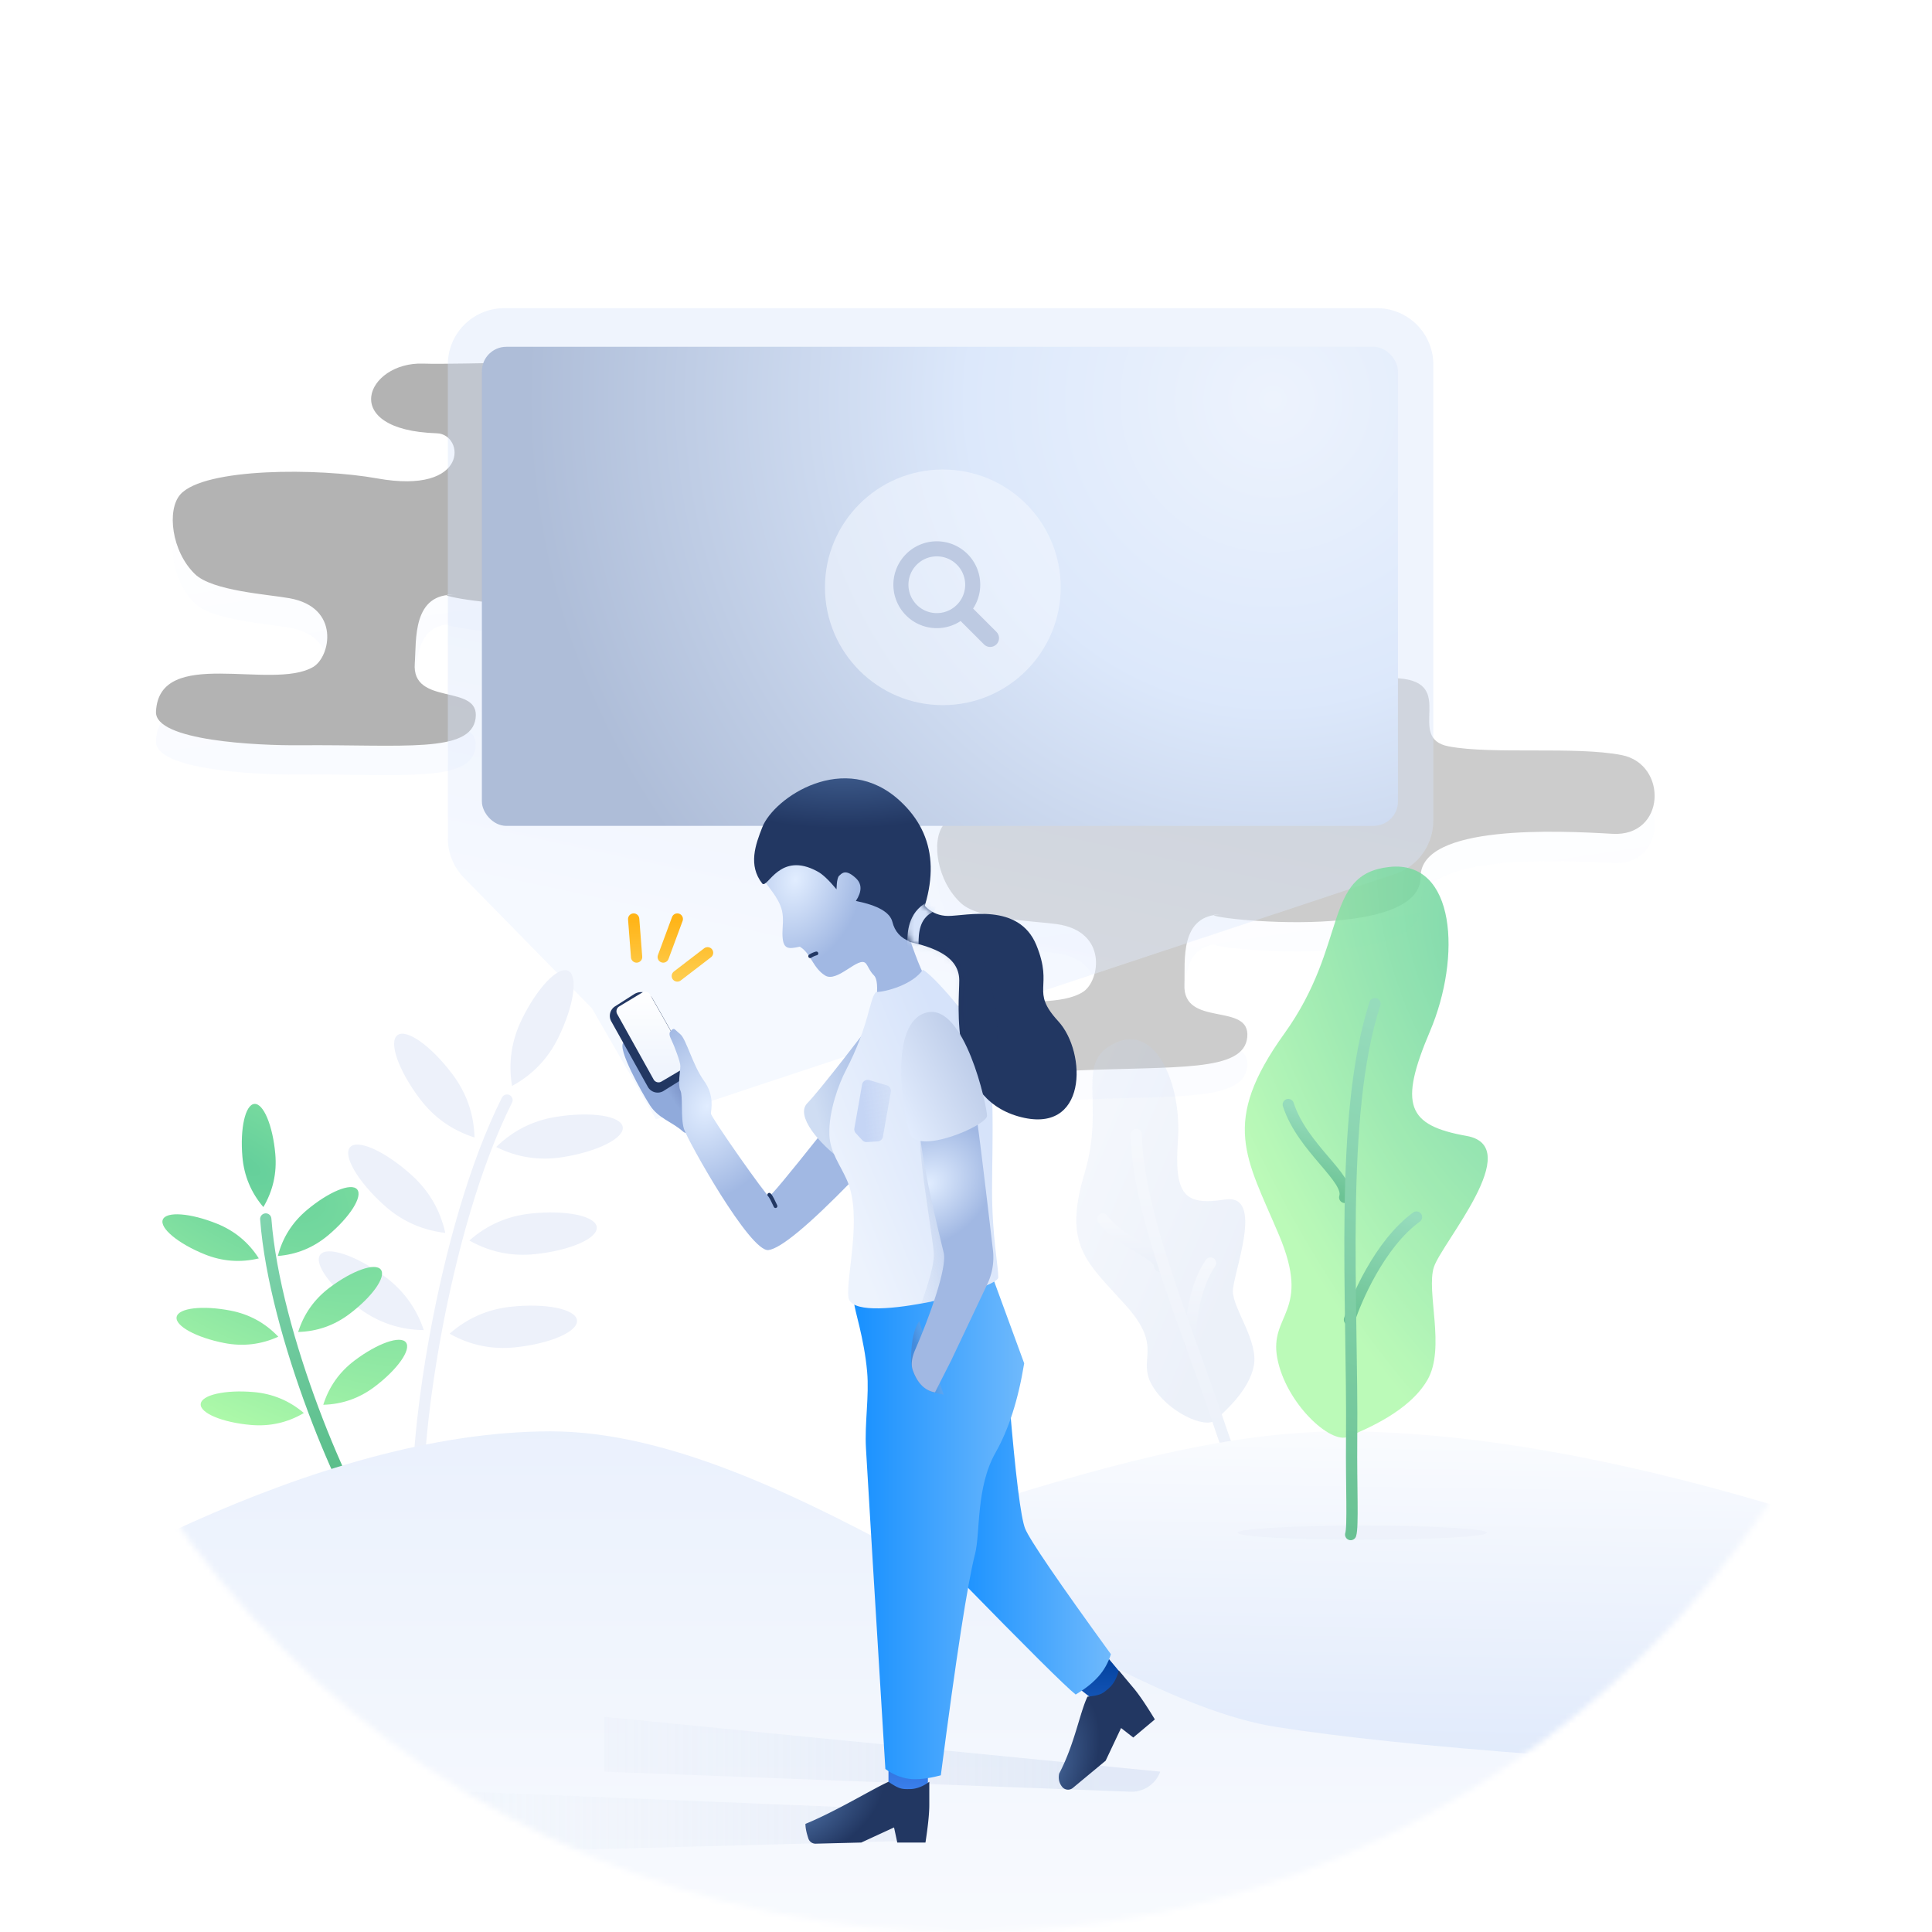 <svg xmlns="http://www.w3.org/2000/svg" xmlns:xlink="http://www.w3.org/1999/xlink" width="329" height="329" viewBox="0 0 329 329">
    <defs>
        <circle id="a" cx="164.5" cy="164.5" r="164.5"/>
        <linearGradient id="c" x1="35.922%" x2="53.323%" y1="76.103%" y2="14.208%">
            <stop offset="0%" stop-color="#ECF1FF"/>
            <stop offset="100%" stop-color="#FFF"/>
        </linearGradient>
        <path id="d" d="M80.308 48.693c-.315-9.031-23.85-6.996-32.93-6.124-9.078.87-9.903-11.5-2.07-13.34 7.834-1.838 22.039-.89 29.399-2.587 7.36-1.697-1.95-10.801 8.078-11.899 10.028-1.097 30.764-.08 36.946-.304 9.71-.35 14.691 11.337-2.32 11.867-4.691.146-5.632 10.528 10.203 7.676 9.937-1.79 29.433-1.83 33.49 2.739 2.326 2.621 1.52 9.664-2.48 13.554-2.973 2.889-12.424 3.452-16.126 4.12-8.686 1.567-6.97 9.975-4.008 11.706 7.01 4.097 26.245-3.635 26.76 7.615.228 4.971-17.274 5.774-24.45 5.713-17.6-.149-29.165 1.42-29.977-4.583-.814-6.026 10.937-1.959 10.358-9.367-.303-3.871.509-12.097-7.03-11.665 10.322-.592-33.418 7.075-33.843-5.121z"/>
        <filter id="e" width="110.1%" height="119.1%" x="-5%" y="-9.5%" filterUnits="objectBoundingBox">
            <feGaussianBlur in="SourceAlpha" result="shadowBlurInner1" stdDeviation="4"/>
            <feOffset dy="-5" in="shadowBlurInner1" result="shadowOffsetInner1"/>
            <feComposite in="shadowOffsetInner1" in2="SourceAlpha" k2="-1" k3="1" operator="arithmetic" result="shadowInnerInner1"/>
            <feColorMatrix in="shadowInnerInner1" values="0 0 0 0 0.788 0 0 0 0 0.827 0 0 0 0 0.898 0 0 0 0.337 0"/>
        </filter>
        <path id="f" d="M211.215 101.863c.023-9.037-23.572-7.883-32.677-7.353-9.106.531-9.466-11.863-1.57-13.407 7.897-1.544 22.057-.064 29.475-1.485 7.418-1.42-1.544-10.867 8.518-11.588 10.062-.721 30.746 1.07 36.931 1.079 9.717.014 14.257 11.878-2.762 11.772-4.693-.03-6.023 10.31 9.908 8.053 9.997-1.417 29.482-.728 33.363 3.99 2.228 2.706 1.158 9.714-2.985 13.451-3.078 2.776-12.544 2.985-16.269 3.514-8.739 1.24-7.338 9.707-4.443 11.548 6.85 4.357 26.362-2.65 26.456 8.611.042 4.977-17.478 5.124-24.647 4.794-17.583-.807-29.198.326-29.784-5.702-.588-6.053 11.003-1.548 10.701-8.973-.157-3.88.962-12.07-6.589-11.92 10.338-.204-33.658 5.82-33.626-6.384z"/>
        <filter id="g" width="110.3%" height="119%" x="-5.1%" y="-9.5%" filterUnits="objectBoundingBox">
            <feGaussianBlur in="SourceAlpha" result="shadowBlurInner1" stdDeviation="4"/>
            <feOffset dy="-5" in="shadowBlurInner1" result="shadowOffsetInner1"/>
            <feComposite in="shadowOffsetInner1" in2="SourceAlpha" k2="-1" k3="1" operator="arithmetic" result="shadowInnerInner1"/>
            <feColorMatrix in="shadowInnerInner1" values="0 0 0 0 0.788 0 0 0 0 0.827 0 0 0 0 0.898 0 0 0 0.337 0"/>
        </filter>
        <linearGradient id="h" x1="45.05%" x2="53.264%" y1="81.589%" y2="50%">
            <stop offset="0%" stop-color="#E6EFFF"/>
            <stop offset="100%" stop-color="#D6E3FA"/>
        </linearGradient>
        <linearGradient id="j" x1="53.198%" x2="50%" y1="66.71%" y2="100%">
            <stop offset="0%" stop-color="#FFF" stop-opacity="0"/>
            <stop offset="100%" stop-color="#FFF" stop-opacity="0"/>
        </linearGradient>
        <path id="i" d="M9.6 0h148.614a9.6 9.6 0 0 1 9.6 9.6v77.672a9.6 9.6 0 0 1-6.576 9.112L35.45 138.134 24.552 119.24 2.746 97.001A9.6 9.6 0 0 1 0 90.279V9.6A9.6 9.6 0 0 1 9.6 0z"/>
        <radialGradient id="k" cx="86.341%" cy="11.342%" r="155.447%" fx="86.341%" fy="11.342%" gradientTransform="scale(-.523 -1) rotate(-42.137 -.688 3.263)">
            <stop offset="0%" stop-color="#EDF3FD"/>
            <stop offset="40.887%" stop-color="#DCE8FB"/>
            <stop offset="100%" stop-color="#AEBDD8"/>
        </radialGradient>
        <linearGradient id="l" x1="31.669%" y1="-9.213%" y2="50%">
            <stop offset="0%" stop-color="#CFDDF3"/>
            <stop offset="100%" stop-color="#A1B8E3"/>
        </linearGradient>
        <linearGradient id="m" x1="50%" x2="50%" y1="0%" y2="100%">
            <stop offset="0%" stop-color="#CFDDF3"/>
            <stop offset="100%" stop-color="#A1B8E3"/>
        </linearGradient>
        <linearGradient id="n" x1="50%" x2="50%" y1="0%" y2="100%">
            <stop offset="0%" stop-color="#80D4AE"/>
            <stop offset="100%" stop-color="#4CB67D"/>
        </linearGradient>
        <radialGradient id="o" cx="71.886%" cy="15.465%" r="90.472%" fx="71.886%" fy="15.465%" gradientTransform="matrix(-.933 .311 -.784 -1.753 1.51 .202)">
            <stop offset="0%" stop-color="#64CF9B"/>
            <stop offset="100%" stop-color="#ADF9A9"/>
        </radialGradient>
        <linearGradient id="p" x1="12.03%" x2="20.148%" y1="-13.871%" y2="104.636%">
            <stop offset="0%" stop-color="#FFF"/>
            <stop offset="100%" stop-color="#D6E3FA"/>
        </linearGradient>
        <linearGradient id="q" x1="50%" x2="50%" y1="100%" y2="-97.524%">
            <stop offset="0%" stop-color="#FFF"/>
            <stop offset="100%" stop-color="#D6E3FA"/>
        </linearGradient>
        <filter id="r" width="240.8%" height="2593.5%" x="-70.4%" y="-1246.8%" filterUnits="objectBoundingBox">
            <feGaussianBlur in="SourceGraphic" stdDeviation="9.961 0"/>
        </filter>
        <radialGradient id="s" cx="71.886%" cy="15.465%" r="104.446%" fx="71.886%" fy="15.465%" gradientTransform="matrix(-.808 .269 -1.282 -.804 1.498 .086)">
            <stop offset="0%" stop-color="#64CF9B"/>
            <stop offset="100%" stop-color="#ADF9A9"/>
        </radialGradient>
        <linearGradient id="t" x1="92.092%" x2="-46.029%" y1="16.056%" y2="16.056%">
            <stop offset="0%" stop-color="#D0DCF1"/>
            <stop offset="100%" stop-color="#FFF" stop-opacity="0"/>
        </linearGradient>
        <linearGradient id="u" x1="50%" x2="50%" y1="0%" y2="100%">
            <stop offset="0%" stop-color="#003F9B"/>
            <stop offset="100%" stop-color="#3D82F0"/>
        </linearGradient>
        <linearGradient id="v" x1="106.627%" x2="0%" y1="100%" y2="100%">
            <stop offset="0%" stop-color="#75BCFC"/>
            <stop offset="100%" stop-color="#1790FF"/>
        </linearGradient>
        <linearGradient id="w" x1="113%" x2="50%" y1="45.116%" y2="88.615%">
            <stop offset="0%" stop-color="#CFDDF3" stop-opacity=".174"/>
            <stop offset="100%" stop-color="#5477B8"/>
        </linearGradient>
        <radialGradient id="x" cx="100%" r="74.659%" fx="100%" fy="50%" gradientTransform="matrix(-.252 .872 -.829 -.906 1.666 .081)">
            <stop offset="0%" stop-color="#47689B"/>
            <stop offset="100%" stop-color="#223762"/>
        </radialGradient>
        <radialGradient id="y" cx="100%" r="75.164%" fx="100%" fy="50%" gradientTransform="matrix(-.25 .866 -.801 -.925 1.65 .097)">
            <stop offset="0%" stop-color="#47689B"/>
            <stop offset="100%" stop-color="#223762"/>
        </radialGradient>
        <radialGradient id="z" cx="20.393%" cy="34.859%" r="41.17%" fx="20.393%" fy="34.859%" gradientTransform="matrix(.924 .368 -.483 1.129 .184 -.12)">
            <stop offset="0%" stop-color="#E1EDFF"/>
            <stop offset="100%" stop-color="#A1B8E3"/>
        </radialGradient>
        <linearGradient id="A" x1="80.672%" x2="50%" y1="11.93%" y2="43.951%">
            <stop offset="0%" stop-color="#5D6FAA"/>
            <stop offset="100%" stop-color="#90AADB"/>
        </linearGradient>
        <linearGradient id="B" x1="50%" x2="50%" y1="100%" y2="0%">
            <stop offset="0%" stop-color="#EDF3FD"/>
            <stop offset="100%" stop-color="#FFF"/>
        </linearGradient>
        <radialGradient id="C" cx="20.393%" cy="34.859%" r="42.095%" fx="20.393%" fy="34.859%" gradientTransform="matrix(.904 .36 -.541 .964 .208 -.06)">
            <stop offset="0%" stop-color="#E1EDFF"/>
            <stop offset="100%" stop-color="#A1B8E3"/>
        </radialGradient>
        <linearGradient id="D" x1="9.919%" x2="74.142%" y1="45.316%" y2="16.957%">
            <stop offset="0%" stop-color="#CFDDF3"/>
            <stop offset="100%" stop-color="#A1B8E3"/>
        </linearGradient>
        <linearGradient id="E" x1="10.719%" x2="71.259%" y1="73.265%" y2="21.608%">
            <stop offset="0%" stop-color="#EDF3FD"/>
            <stop offset="100%" stop-color="#D6E3FA"/>
        </linearGradient>
        <linearGradient id="F" x1="-8.955%" x2="116.824%" y1="107.033%" y2="58.252%">
            <stop offset="0%" stop-color="#D1DEF3" stop-opacity=".126"/>
            <stop offset="100%" stop-color="#A4BAE4"/>
        </linearGradient>
        <radialGradient id="G" cy="0%" r="40.916%" fx="50%" fy="0%" gradientTransform="matrix(0 1 -2.465 0 .5 -.5)">
            <stop offset="0%" stop-color="#47689B"/>
            <stop offset="100%" stop-color="#223762"/>
        </radialGradient>
        <path id="H" d="M2.606.285c0 .756 1.682 3.027 4.693 3.027 3.012 0 12.025-2.343 15.013 4.98 2.988 7.323-1.137 7.667 3.73 12.957 4.868 5.289 5.054 19.609-6.845 16.184C7.3 34.01 9.175 18.443 9.175 14.29c0-4.153-4.472-5.637-8.485-6.574C-1.497 3.312 2.606-.47 2.606.286z"/>
        <radialGradient id="J" cx="20.393%" cy="34.859%" r="68.346%" fx="20.393%" fy="34.859%" gradientTransform="matrix(.557 .222 -1.052 .188 .457 .238)">
            <stop offset="0%" stop-color="#E1EDFF"/>
            <stop offset="100%" stop-color="#A1B8E3"/>
        </radialGradient>
        <linearGradient id="K" x1="34.804%" x2="112.133%" y1="108.716%" y2="50%">
            <stop offset="0%" stop-color="#E3EDFE"/>
            <stop offset="100%" stop-color="#B8C8E6"/>
        </linearGradient>
        <linearGradient id="L" x1="169.484%" x2="50%" y1="30.426%" y2="100%">
            <stop offset="0%" stop-color="#D2DFF5" stop-opacity=".543"/>
            <stop offset="100%" stop-color="#C5D5F5"/>
        </linearGradient>
        <linearGradient id="M" x1="50%" x2="50%" y1="0%" y2="100%">
            <stop offset="0%" stop-color="#FFB417"/>
            <stop offset="100%" stop-color="#FECC4C"/>
        </linearGradient>
    </defs>
    <g fill="none" fill-rule="evenodd">
        <mask id="b" fill="#fff">
            <use xlink:href="#a"/>
        </mask>
        <use fill="#FFF" fill-rule="nonzero" xlink:href="#a"/>
        <g mask="url(#b)">
            <g transform="translate(-11.241 52.48)">
                <g opacity=".3" transform="matrix(-1 0 0 1 203.055 0)">
                    <use fill="url(#c)" xlink:href="#d"/>
                    <use fill="#000" filter="url(#e)" xlink:href="#d"/>
                </g>
                <g opacity=".2" transform="matrix(-1 0 0 1 464.365 0)">
                    <use fill="url(#c)" xlink:href="#f"/>
                    <use fill="#000" filter="url(#g)" xlink:href="#f"/>
                </g>
                <g transform="translate(87.503)">
                    <g opacity=".4">
                        <use fill="url(#h)" xlink:href="#i"/>
                        <use fill="url(#j)" xlink:href="#i"/>
                    </g>
                    <rect width="155.996" height="81.583" x="5.799" y="6.577" fill="url(#k)" rx="4.16"/>
                    <g transform="translate(64.22 27.47)">
                        <ellipse cx="20.074" cy="20.064" fill="#F1F6FF" opacity=".6" rx="20.074" ry="20.064"/>
                        <path d="M7.156 6.984h29.977V36.96H7.156z"/>
                        <path fill="#B1C0DB" fill-opacity=".777" fill-rule="nonzero" d="M29.199 27.65l-3.907-3.907c-.021-.021-.046-.036-.067-.055a7.395 7.395 0 1 0-2.113 2.113c.019.022.033.046.054.067l3.907 3.908A1.503 1.503 0 0 0 29.2 27.65zm-10.151-3.194a4.831 4.831 0 1 1 0-9.663 4.831 4.831 0 0 1 0 9.663z"/>
                    </g>
                </g>
                <g opacity=".206">
                    <path fill="url(#l)" d="M23.111 65.1c-1.689 1.493-8.111-1.494-10.658-6.131-2.546-4.637 2.178-6.287-4.247-13.703C1.78 37.85-2.342 35.01 1.557 22.786 5.457 10.562.07 3.769 7.187.58c7.117-3.19 11.216 7.395 10.4 16.705-.817 9.31.853 11.24 7.814 10.275 6.962-.965 1.093 12.703 1.093 15.686 0 2.984 4.221 8.525 3.345 12.694-.875 4.17-5.039 7.666-6.728 9.16z" transform="rotate(-1 7240.192 -11049.626)"/>
                    <path stroke="url(#m)" stroke-linecap="round" stroke-width="1.92" d="M19.045 52.102c0-2.29.579-9.424 3.727-13.77" transform="rotate(-1 7240.192 -11049.626)"/>
                    <path stroke="url(#m)" stroke-linecap="round" stroke-width="1.92" d="M4.545 38.74c0-2.29 6.43-3.897 9.579-8.242" transform="scale(-1 1) rotate(1 -7230.857 -12119.241)"/>
                    <path stroke="url(#m)" stroke-linecap="round" stroke-width="1.92" d="M26.904 75.824c0-.974-1.678-5.366-3.282-10.454C18.6 49.436 10.505 29.815 10.505 16.218" transform="rotate(-1 7240.192 -11049.626)"/>
                </g>
                <path stroke="#EDF1FA" stroke-linecap="round" stroke-width="1.92" d="M82.662 206.57c-1.46-11.895 3.965-49.926 14.916-71.716"/>
                <path fill="#EDF1FA" d="M92.048 141.218c-3.81-1.205-6.922-3.41-9.339-6.617-3.624-4.81-5.32-9.646-3.787-10.801 1.534-1.156 5.715 1.807 9.34 6.617 2.416 3.207 3.678 6.807 3.786 10.801zm3.694 1.626c2.852-2.798 6.261-4.512 10.227-5.14 5.949-.942 11.015-.169 11.315 1.728.3 1.896-4.279 4.197-10.227 5.139-3.966.628-7.738.052-11.315-1.727zm-4.572 15.923c2.995-2.645 6.49-4.177 10.483-4.597 5.99-.63 11.008.408 11.209 2.317.2 1.91-4.493 3.968-10.483 4.597-3.993.42-7.73-.352-11.209-2.317zm-3.365 15.869c2.994-2.645 6.489-4.178 10.482-4.597 5.99-.63 11.008.408 11.209 2.317.2 1.91-4.493 3.967-10.483 4.597-3.993.42-7.73-.353-11.208-2.317zm10.633-42.189c-.656-3.941-.104-7.716 1.656-11.325 2.64-5.414 6.18-9.12 7.905-8.278 1.726.841.984 5.912-1.656 11.325-1.76 3.61-4.395 6.368-7.905 8.278zm-11.369 25.02c-3.97-.456-7.446-2.027-10.43-4.714-4.476-4.03-7.063-8.454-5.778-9.88 1.284-1.427 5.954.683 10.43 4.713 2.984 2.687 4.91 5.98 5.778 9.88zm-3.661 16.554c-3.996-.039-7.618-1.238-10.866-3.598-4.873-3.54-7.908-7.669-6.78-9.222 1.129-1.553 5.994.057 10.866 3.598 3.249 2.36 5.508 5.434 6.78 9.222z"/>
                <path stroke="url(#n)" stroke-linecap="round" stroke-width="1.92" d="M10.042 73.396c0-9.689 8.101-39.674 19.036-56.08" transform="rotate(-38 242.865 46.392)"/>
                <path fill="url(#o)" d="M24.014 21.878c-2.939-1.343-5.22-3.42-6.843-6.231-2.434-4.217-3.318-8.265-1.974-9.041 1.344-.776 4.408 2.013 6.842 6.23 1.623 2.812 2.282 5.826 1.975 9.042zm2.804 1.668c2.564-1.965 5.469-3.003 8.713-3.117 4.867-.17 8.856.95 8.91 2.501.054 1.552-3.847 2.947-8.714 3.117-3.244.113-6.214-.72-8.91-2.501zM21.58 35.874c2.664-1.828 5.62-2.713 8.865-2.656 4.869.085 8.794 1.412 8.767 2.964-.027 1.551-3.996 2.74-8.865 2.656-3.246-.057-6.168-1.045-8.767-2.964zm-4.264 12.402c2.664-1.827 5.618-2.713 8.864-2.656 4.87.085 8.794 1.412 8.767 2.964-.027 1.552-3.996 2.741-8.865 2.656-3.246-.056-6.168-1.044-8.766-2.964zm12.69-32.808c-.138-3.227.677-6.202 2.445-8.925C35.103 2.46 38.308-.167 39.61.68c1.302.846.207 4.842-2.445 8.926-1.768 2.722-4.155 4.677-7.16 5.863zM18.417 34.426c-3.14-.757-5.776-2.36-7.906-4.81-3.194-3.675-4.834-7.48-3.663-8.499 1.171-1.018 4.71 1.136 7.906 4.81 2.13 2.45 3.35 5.284 3.663 8.5zm-4.57 12.924c-3.202-.425-5.99-1.744-8.365-3.958-3.56-3.321-5.59-6.934-4.531-8.069 1.058-1.135 4.804.637 8.365 3.958 2.374 2.214 3.885 4.904 4.532 8.069z" transform="rotate(-38 242.865 46.392)"/>
                <path fill="url(#p)" d="M0 214.527c18.146-6.886 64.37-23.264 105.02-23.264 40.648 0 91.036 26.51 123.554 29.52 21.678 2.005 60.4 3.702 116.164 5.091v40.408H0v-51.755z" transform="matrix(-1 0 0 1 344.738 0)"/>
                <path fill="url(#q)" d="M0 230.935c18.146-11.742 64.37-39.672 105.02-39.672 40.648 0 91.036 45.209 123.554 50.34 21.678 3.42 60.4 6.314 116.164 8.683v68.906H0v-88.257z"/>
                <ellipse cx="243.211" cy="208.519" fill="#8699BF" filter="url(#r)" opacity=".2" rx="21.216" ry="1.198"/>
                <g opacity=".822">
                    <path fill="url(#s)" d="M33.835 95.305c-2.473 2.187-11.875-2.187-15.603-8.975-3.728-6.788 3.187-9.204-6.219-20.061S-3.428 51.254 2.28 33.359C7.988 15.463.102 5.518 10.522.849c10.42-4.67 16.42 10.826 15.225 24.456-1.196 13.63 1.249 16.455 11.44 15.042 10.192-1.412 1.6 18.598 1.6 22.965 0 4.368 6.18 12.48 4.898 18.584-1.282 6.104-7.378 11.222-9.85 13.41z" transform="rotate(18 -168.529 797.177)"/>
                    <path stroke="url(#n)" stroke-linecap="round" stroke-width="1.92" d="M27.882 76.278c0-3.353.847-13.798 5.456-20.159" transform="rotate(18 -168.529 797.177)"/>
                    <path stroke="url(#n)" stroke-linecap="round" stroke-width="1.92" d="M6.654 56.716c0-3.352 9.415-5.705 14.023-12.067" transform="scale(-1 1) rotate(-18 182.195 883.458)"/>
                    <path stroke="url(#n)" stroke-linecap="round" stroke-width="1.92" d="M39.387 111.007c0-1.426-2.457-7.856-4.804-15.305-7.352-23.328-19.204-52.053-19.204-71.958" transform="rotate(18 -168.529 797.177)"/>
                </g>
                <path fill="url(#t)" d="M114.13 239.885l94.689 9.33a5.208 5.208 0 0 1-5.09 3.414l-89.599-3.415M78.17 252.11l90.51 3.705v5.108l-90.75 2.415" opacity=".5"/>
                <g>
                    <path fill="url(#u)" d="M47.707 171.735v-4.2h6.713v5.146l-4.5.606zM83.595 157.708l-3.524-2.774 4.424-5.855 3.248 3.89z" transform="translate(114.833 80.052)"/>
                    <path fill="url(#v)" d="M68.296 106.177c1.047 12.537 1.941 19.736 2.683 21.597.742 1.861 5.61 8.992 14.606 21.392-.464 1.467-1.178 2.736-2.142 3.807-1.358 1.51-2.77 2.382-3.859 3.057-1.762-1.403-8.39-7.988-19.881-19.756-.971-6.436-.971-11.417 0-14.942.97-3.525 3.835-8.576 8.593-15.155z" transform="translate(114.833 80.052)"/>
                    <path fill="url(#v)" d="M.153 5.205C.153 6.31 1.838 11.1 2.36 16.95c.368 4.119-.446 8.763-.202 13.017.393 6.864 1.495 25.069 3.305 54.614 1.234.9 2.547 1.455 3.938 1.662 1.391.207 3.227.012 5.506-.586 2.62-20.199 4.563-32.766 5.83-37.702.914-3.564.13-11.34 3.49-17.253 2.238-3.942 3.864-9.01 4.876-15.203L23.435.032C7.913 2.226.153 3.95.153 5.205z" transform="translate(156.547 164.18)"/>
                    <path fill="url(#w)" d="M15.391 20.84c-1.386-.33-2.662-.458-3.8-1.642a6.264 6.264 0 0 1-1.742-4.353c0-2.99.46-5.164 1.377-6.521" opacity=".5" style="mix-blend-mode:multiply" transform="translate(156.547 164.18)"/>
                    <path fill="url(#x)" d="M73.123 167.525c-.436-2.827-.654-4.968-.654-6.423v-3.92c1.094.802 2.181 1.216 3.263 1.239 1.43.03 1.862 0 3.69-1.24 2.716 1.222 6.902 4.802 12.109 6.934.694.548 1.05 1.236 1.067 2.064a1.28 1.28 0 0 1-1.273 1.307l-7.268.039-5.584-2.572-.55 2.572h-4.8z" transform="scale(-1 1) rotate(40 -167.387 -182.132)"/>
                    <path fill="url(#y)" d="M34.217 181.233c-.436-2.827-.654-4.968-.654-6.422v-3.921c1.094.803 2.181 1.216 3.263 1.24 1.43.03 1.862 0 3.69-1.24 2.716 1.222 8.937 5.035 14.143 7.167 0 .658-.168 1.491-.505 2.499a1.28 1.28 0 0 1-1.246.873l-7.757-.196-5.584-2.571-.55 2.571h-4.8z" transform="matrix(-1 0 0 1 203.055 80.052)"/>
                    <path fill="url(#z)" d="M.21 7.54c.248.775 2.453 2.845 2.99 5.165.32 1.38.08 2.762.08 3.828 0 2.856.945 2.747 2.955 2.315 1.882 1.114 2.209 3.61 4.31 4.91 2.103 1.298 5.734-3.4 6.931-2.061.392.437.616 1.273 1.4 2.06.544.547.668 2.003.372 4.367 4.746-.696 7.39-2.311 7.93-4.846-.875-1.764-2.901-7.245-2.901-8.74 0-1.496 3.348-7.2-5.777-12.736C9.376-3.733-.184 6.307.21 7.541z" transform="translate(141.204 89.88)"/>
                    <path stroke="#223762" stroke-linecap="round" stroke-width=".64" d="M149.204 110.353a3.707 3.707 0 0 1 1.061-.474"/>
                    <path fill="url(#A)" d="M12.664 60.11c-1.847-1.628-4.134-2.186-5.569-4.41-1.435-2.224-5.604-9.699-4.52-10.665 1.084-.966 3.798-3.57 4.821-3.57 1.024 0 2.906 3.95 3.841 5.747.936 1.798 2.512 5.629 2.512 7.21 0 1.581.762 7.317-1.085 5.689z" transform="translate(114.833 80.052)"/>
                    <path fill="#223762" d="M115.976 118.892l3.252-2.076a2.24 2.24 0 0 1 3.153.783l6.15 10.837a1.92 1.92 0 0 1-.649 2.574l-3.626 2.276a1.92 1.92 0 0 1-2.697-.69l-6.226-11.15a1.92 1.92 0 0 1 .643-2.554z"/>
                    <path fill="url(#B)" d="M1.85 2.904L5.779.532A.96.96 0 0 1 7.11.88l6.311 11.131a.96.96 0 0 1-.346 1.3L9.04 15.698a.96.96 0 0 1-1.328-.36L1.507 4.194a.96.96 0 0 1 .343-1.289z" transform="translate(114.833 116.004)"/>
                    <path fill="url(#C)" d="M25.703 18.162c-5.498 6.921-8.384 10.381-8.658 10.381-.412 0-9.882-13.492-9.882-14.108 0-.617.675-3.032-1.199-5.61C4.09 6.25 2.946 1.736 1.959.932.973.127.966-.223.47.21c-.495.436-.463.808 0 1.758.464.949 1.49 3.677 1.49 4.379 0 .702-.475 3.203 0 4.155.474.952.02 4.658.61 6.546.588 1.888 11.264 21.042 14.397 20.63 2.088-.274 6.821-4.198 14.198-11.772 1.143-3.338.777-5.631-1.098-6.88-1.876-1.248-3.33-1.536-4.364-.865z" transform="translate(125.141 122.715)"/>
                    <path stroke="#223762" stroke-linecap="round" stroke-width=".64" d="M142.24 150.975c.288.25.714 1.177 1.064 1.933"/>
                    <path fill="url(#D)" d="M39.673 64.953c-3.66-2.639-7.903-7.486-5.782-9.631 2.121-2.145 10.136-12.627 11.791-14.82 1.655-2.194 3.796 11.557 1.505 14.82-2.29 3.263-4.391 6.926-7.514 9.63z" transform="translate(114.833 80.052)"/>
                    <path fill="url(#E)" d="M40.892 88.415c-.48-3.417 2.445-13.77-.233-19.923-1.153-2.65-2.903-4.79-3.019-7.754-.16-4.097 1.71-8.893 2.772-10.93 4.084-7.824 3.99-12.172 5.172-13.41 1.709 0 6.297-1.295 7.982-3.802 1.89 1.057 8.442 8.587 10.427 12.779 1.985 4.191 1.352 17.09 1.352 24.815 0 7.723 1.061 12.805 1.061 14.808 0 2.004-24.817 8.388-25.514 3.417z" transform="translate(114.833 80.052)"/>
                    <path fill="url(#F)" d="M53.3 89.407c1.421-3.932 2.132-6.678 2.132-8.239 0-2.34-3.199-19.51-2.133-21.426.711-1.277 3.381 4.564 8.01 17.523-1.969 5.446-3.28 8.801-3.935 10.067-.654 1.266-2.012 1.957-4.075 2.075z" style="mix-blend-mode:multiply" transform="translate(114.833 80.052)"/>
                    <path fill="url(#G)" d="M35.62 15.87c-6.417-3.527-8.45 2.896-9.388 2.08-2.478-3.123-1.17-6.673 0-9.638 1.966-4.988 13.993-13.218 23.472-4.424 6.32 5.863 6.874 13.834 1.662 23.915-1.591-.596-2.589-1.71-2.993-3.342-.403-1.631-2.476-2.82-6.217-3.566 1.049-1.61 1.049-2.904 0-3.882-1.573-1.466-2.255-.99-2.74-.502-.334.16-.52.96-.558 2.397-1.332-1.598-2.412-2.61-3.238-3.038z" transform="translate(114.833 80.052)"/>
                    <g transform="translate(165.417 100.185)">
                        <mask id="I" fill="#fff">
                            <use xlink:href="#H"/>
                        </mask>
                        <use fill="#223762" xlink:href="#H"/>
                        <path fill="#223762" d="M.874 7.374c3.205-.888 10.213-.848 12.27 3.12 2.057 3.968 5.458 21.883-2.112 22.653C3.462 33.917-2.332 8.263.874 7.374z" mask="url(#I)" opacity=".3" style="mix-blend-mode:multiply"/>
                        <path stroke="#D6E3FA" stroke-linecap="round" stroke-linejoin="round" stroke-width="1.92" d="M1.287 8.029c0-1.75.088-4.753 2.885-6.22" mask="url(#I)"/>
                    </g>
                    <g fill="url(#J)" transform="translate(166.376 132.062)">
                        <path d="M5.566 28.793C4.826 25.624.54 8.683 1.518 4.433c.98-4.249 8.516-6.312 9.304-1.287.49 3.128 1.535 11.53 3.133 25.21a10.56 10.56 0 0 1-.944 5.743L6.839 47.14 4.084 52.56c-1.71-.285-2.964-1.521-3.761-3.709-.39-1.07-.149-2.31.409-3.593 2.396-5.511 5.435-13.895 4.834-16.465z"/>
                    </g>
                    <path fill="url(#K)" d="M51.36 60.5c-1.275-3.735-3.648-18.931 2.826-20.602 6.474-1.67 10.303 15.923 10.303 17.58 0 1.658-11.855 6.756-13.13 3.021z" transform="translate(114.833 80.052)"/>
                    <path fill="url(#L)" d="M43.505 51.567l3.114.365a.96.96 0 0 1 .848.953v7.78a.96.96 0 0 1-.735.934l-1.798.432a.96.96 0 0 1-.802-.167l-1.317-.991a.96.96 0 0 1-.382-.767V52.52a.96.96 0 0 1 1.072-.953z" transform="rotate(10 -355.134 753.102)"/>
                    <g stroke="url(#M)" stroke-linecap="round" stroke-width="1.92" transform="translate(119.148 104.02)">
                        <path d="M.5 6.471L0 0M5.034 6.471L7.432 0M7.432 9.703l5.154-3.954"/>
                    </g>
                </g>
            </g>
        </g>
    </g>
</svg>
